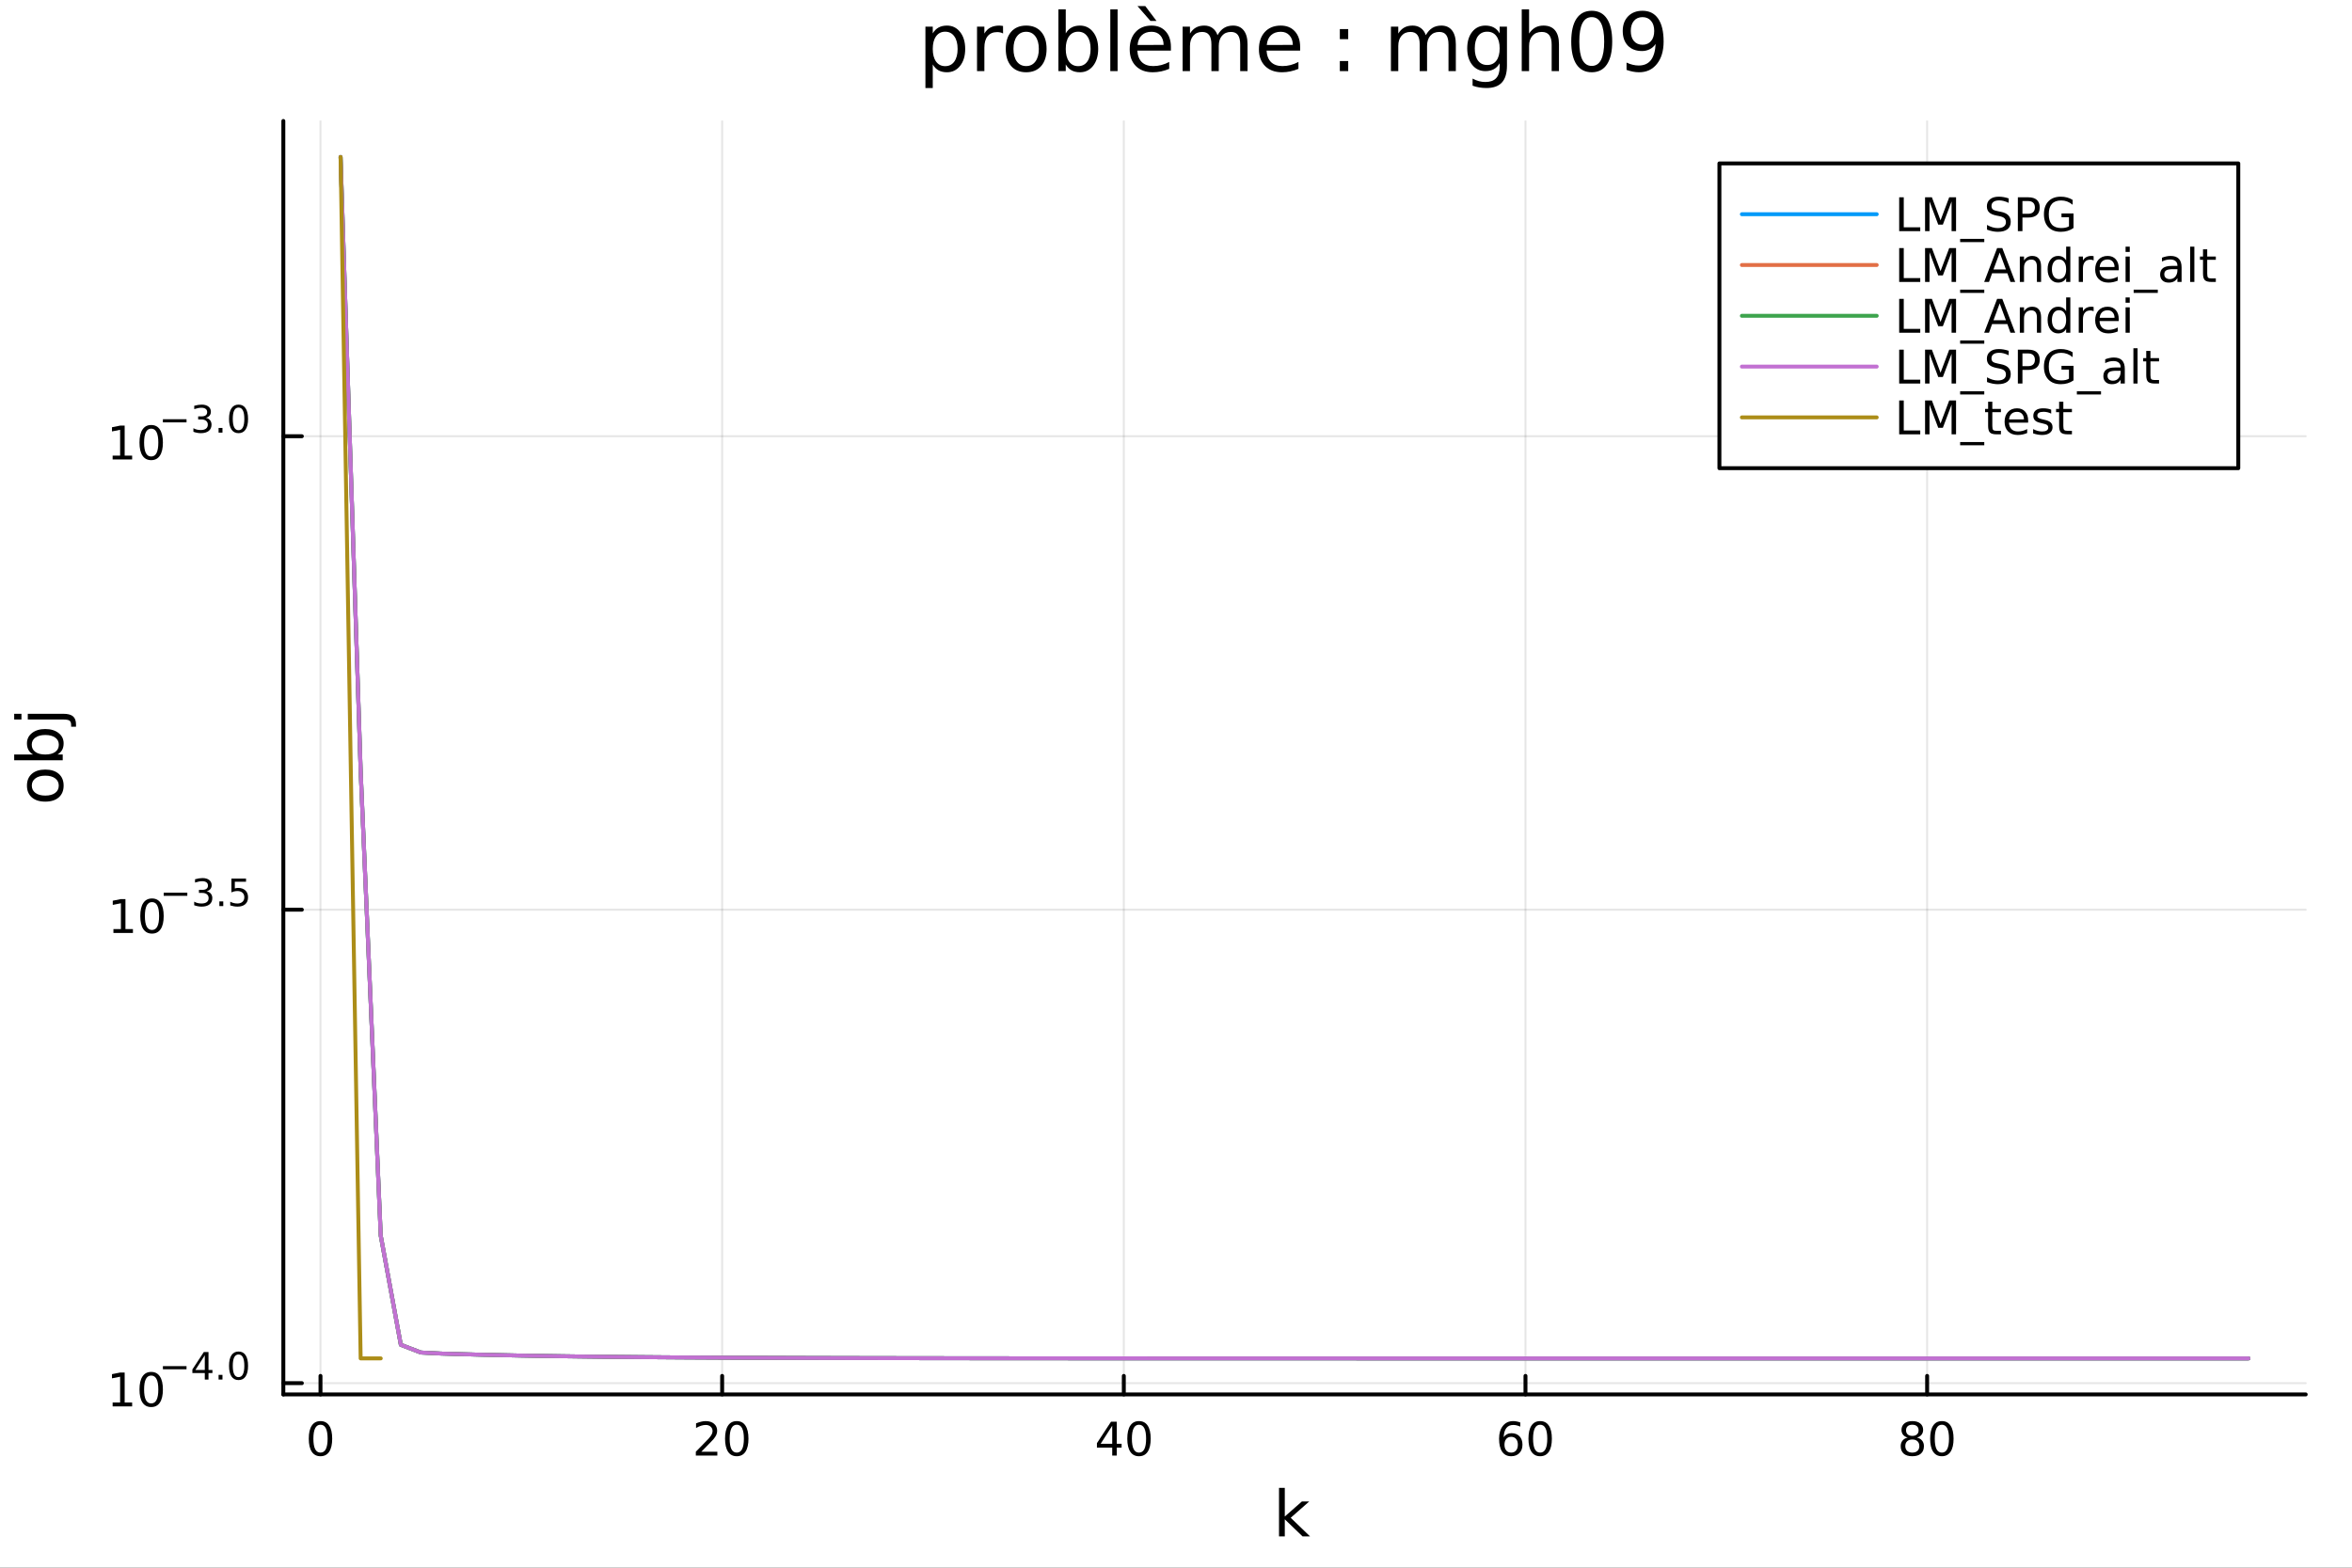 <?xml version="1.0" encoding="utf-8"?>
<svg xmlns="http://www.w3.org/2000/svg" xmlns:xlink="http://www.w3.org/1999/xlink" width="600" height="400" viewBox="0 0 2400 1600">
<rect x="0" y="0" width="2400" height="1600" fill="#333333" stroke="none"/>
<defs>
  <clipPath id="clip940">
    <rect x="0" y="0" width="2400" height="1600"/>
  </clipPath>
</defs>
<path clip-path="url(#clip940)" d="M0 1600 L2400 1600 L2400 0 L0 0  Z" fill="#ffffff" fill-rule="evenodd" fill-opacity="1"/>
<defs>
  <clipPath id="clip941">
    <rect x="480" y="0" width="1681" height="1600"/>
  </clipPath>
</defs>
<path clip-path="url(#clip940)" d="M289.119 1423.18 L2352.76 1423.18 L2352.76 123.472 L289.119 123.472  Z" fill="#ffffff" fill-rule="evenodd" fill-opacity="1"/>
<defs>
  <clipPath id="clip942">
    <rect x="289" y="123" width="2065" height="1301"/>
  </clipPath>
</defs>
<polyline clip-path="url(#clip942)" style="stroke:#000000; stroke-linecap:round; stroke-linejoin:round; stroke-width:2; stroke-opacity:0.1; fill:none" points="327.031,1423.18 327.031,123.472 "/>
<polyline clip-path="url(#clip942)" style="stroke:#000000; stroke-linecap:round; stroke-linejoin:round; stroke-width:2; stroke-opacity:0.1; fill:none" points="736.89,1423.18 736.89,123.472 "/>
<polyline clip-path="url(#clip942)" style="stroke:#000000; stroke-linecap:round; stroke-linejoin:round; stroke-width:2; stroke-opacity:0.1; fill:none" points="1146.75,1423.18 1146.75,123.472 "/>
<polyline clip-path="url(#clip942)" style="stroke:#000000; stroke-linecap:round; stroke-linejoin:round; stroke-width:2; stroke-opacity:0.1; fill:none" points="1556.61,1423.18 1556.61,123.472 "/>
<polyline clip-path="url(#clip942)" style="stroke:#000000; stroke-linecap:round; stroke-linejoin:round; stroke-width:2; stroke-opacity:0.1; fill:none" points="1966.46,1423.18 1966.46,123.472 "/>
<polyline clip-path="url(#clip940)" style="stroke:#000000; stroke-linecap:round; stroke-linejoin:round; stroke-width:4; stroke-opacity:1; fill:none" points="289.119,1423.18 2352.76,1423.18 "/>
<polyline clip-path="url(#clip940)" style="stroke:#000000; stroke-linecap:round; stroke-linejoin:round; stroke-width:4; stroke-opacity:1; fill:none" points="327.031,1423.18 327.031,1404.28 "/>
<polyline clip-path="url(#clip940)" style="stroke:#000000; stroke-linecap:round; stroke-linejoin:round; stroke-width:4; stroke-opacity:1; fill:none" points="736.89,1423.18 736.89,1404.28 "/>
<polyline clip-path="url(#clip940)" style="stroke:#000000; stroke-linecap:round; stroke-linejoin:round; stroke-width:4; stroke-opacity:1; fill:none" points="1146.75,1423.18 1146.75,1404.28 "/>
<polyline clip-path="url(#clip940)" style="stroke:#000000; stroke-linecap:round; stroke-linejoin:round; stroke-width:4; stroke-opacity:1; fill:none" points="1556.61,1423.18 1556.61,1404.28 "/>
<polyline clip-path="url(#clip940)" style="stroke:#000000; stroke-linecap:round; stroke-linejoin:round; stroke-width:4; stroke-opacity:1; fill:none" points="1966.46,1423.18 1966.46,1404.28 "/>
<path clip-path="url(#clip940)" d="M327.031 1454.1 Q323.42 1454.1 321.591 1457.66 Q319.786 1461.2 319.786 1468.33 Q319.786 1475.44 321.591 1479.01 Q323.42 1482.55 327.031 1482.55 Q330.665 1482.55 332.471 1479.01 Q334.3 1475.44 334.3 1468.33 Q334.3 1461.2 332.471 1457.66 Q330.665 1454.1 327.031 1454.1 M327.031 1450.39 Q332.841 1450.39 335.897 1455 Q338.976 1459.58 338.976 1468.33 Q338.976 1477.06 335.897 1481.67 Q332.841 1486.25 327.031 1486.25 Q321.221 1486.25 318.142 1481.67 Q315.087 1477.06 315.087 1468.33 Q315.087 1459.58 318.142 1455 Q321.221 1450.39 327.031 1450.39 Z" fill="#000000" fill-rule="nonzero" fill-opacity="1" /><path clip-path="url(#clip940)" d="M715.663 1481.64 L731.982 1481.64 L731.982 1485.58 L710.038 1485.58 L710.038 1481.64 Q712.7 1478.89 717.283 1474.26 Q721.89 1469.61 723.07 1468.27 Q725.316 1465.74 726.195 1464.01 Q727.098 1462.25 727.098 1460.56 Q727.098 1457.8 725.154 1456.07 Q723.232 1454.33 720.13 1454.33 Q717.931 1454.33 715.478 1455.09 Q713.047 1455.86 710.269 1457.41 L710.269 1452.69 Q713.093 1451.55 715.547 1450.97 Q718.001 1450.39 720.038 1450.39 Q725.408 1450.39 728.603 1453.08 Q731.797 1455.77 731.797 1460.26 Q731.797 1462.39 730.987 1464.31 Q730.2 1466.2 728.093 1468.8 Q727.515 1469.47 724.413 1472.69 Q721.311 1475.88 715.663 1481.64 Z" fill="#000000" fill-rule="nonzero" fill-opacity="1" /><path clip-path="url(#clip940)" d="M751.797 1454.1 Q748.186 1454.1 746.357 1457.66 Q744.552 1461.2 744.552 1468.33 Q744.552 1475.44 746.357 1479.01 Q748.186 1482.55 751.797 1482.55 Q755.431 1482.55 757.237 1479.01 Q759.065 1475.44 759.065 1468.33 Q759.065 1461.2 757.237 1457.66 Q755.431 1454.1 751.797 1454.1 M751.797 1450.39 Q757.607 1450.39 760.663 1455 Q763.741 1459.58 763.741 1468.33 Q763.741 1477.06 760.663 1481.67 Q757.607 1486.25 751.797 1486.25 Q745.987 1486.25 742.908 1481.67 Q739.853 1477.06 739.853 1468.33 Q739.853 1459.58 742.908 1455 Q745.987 1450.39 751.797 1450.39 Z" fill="#000000" fill-rule="nonzero" fill-opacity="1" /><path clip-path="url(#clip940)" d="M1134.92 1455.09 L1123.11 1473.54 L1134.92 1473.54 L1134.92 1455.09 M1133.69 1451.02 L1139.57 1451.02 L1139.57 1473.54 L1144.5 1473.54 L1144.5 1477.43 L1139.57 1477.43 L1139.57 1485.58 L1134.92 1485.58 L1134.92 1477.43 L1119.32 1477.43 L1119.32 1472.92 L1133.69 1451.02 Z" fill="#000000" fill-rule="nonzero" fill-opacity="1" /><path clip-path="url(#clip940)" d="M1162.23 1454.1 Q1158.62 1454.1 1156.79 1457.66 Q1154.99 1461.2 1154.99 1468.33 Q1154.99 1475.44 1156.79 1479.01 Q1158.62 1482.55 1162.23 1482.55 Q1165.87 1482.55 1167.67 1479.01 Q1169.5 1475.44 1169.5 1468.33 Q1169.5 1461.2 1167.67 1457.66 Q1165.87 1454.1 1162.23 1454.1 M1162.23 1450.39 Q1168.04 1450.39 1171.1 1455 Q1174.18 1459.58 1174.18 1468.33 Q1174.18 1477.06 1171.1 1481.67 Q1168.04 1486.25 1162.23 1486.25 Q1156.42 1486.25 1153.35 1481.67 Q1150.29 1477.06 1150.29 1468.33 Q1150.29 1459.58 1153.35 1455 Q1156.42 1450.39 1162.23 1450.39 Z" fill="#000000" fill-rule="nonzero" fill-opacity="1" /><path clip-path="url(#clip940)" d="M1542.01 1466.44 Q1538.86 1466.44 1537.01 1468.59 Q1535.18 1470.74 1535.18 1474.49 Q1535.18 1478.22 1537.01 1480.39 Q1538.86 1482.55 1542.01 1482.55 Q1545.16 1482.55 1546.99 1480.39 Q1548.84 1478.22 1548.84 1474.49 Q1548.84 1470.74 1546.99 1468.59 Q1545.16 1466.44 1542.01 1466.44 M1551.29 1451.78 L1551.29 1456.04 Q1549.53 1455.21 1547.73 1454.77 Q1545.95 1454.33 1544.19 1454.33 Q1539.56 1454.33 1537.1 1457.45 Q1534.67 1460.58 1534.33 1466.9 Q1535.69 1464.89 1537.75 1463.82 Q1539.81 1462.73 1542.29 1462.73 Q1547.5 1462.73 1550.51 1465.9 Q1553.54 1469.05 1553.54 1474.49 Q1553.54 1479.82 1550.39 1483.03 Q1547.24 1486.25 1542.01 1486.25 Q1536.02 1486.25 1532.84 1481.67 Q1529.67 1477.06 1529.67 1468.33 Q1529.67 1460.14 1533.56 1455.28 Q1537.45 1450.39 1544 1450.39 Q1545.76 1450.39 1547.54 1450.74 Q1549.35 1451.09 1551.29 1451.78 Z" fill="#000000" fill-rule="nonzero" fill-opacity="1" /><path clip-path="url(#clip940)" d="M1571.59 1454.1 Q1567.98 1454.1 1566.15 1457.66 Q1564.35 1461.2 1564.35 1468.33 Q1564.35 1475.44 1566.15 1479.01 Q1567.98 1482.55 1571.59 1482.55 Q1575.23 1482.55 1577.03 1479.01 Q1578.86 1475.44 1578.86 1468.33 Q1578.86 1461.2 1577.03 1457.66 Q1575.23 1454.1 1571.59 1454.1 M1571.59 1450.39 Q1577.4 1450.39 1580.46 1455 Q1583.54 1459.58 1583.54 1468.33 Q1583.54 1477.06 1580.46 1481.67 Q1577.4 1486.25 1571.59 1486.25 Q1565.78 1486.25 1562.71 1481.67 Q1559.65 1477.06 1559.65 1468.33 Q1559.65 1459.58 1562.71 1455 Q1565.78 1450.39 1571.59 1450.39 Z" fill="#000000" fill-rule="nonzero" fill-opacity="1" /><path clip-path="url(#clip940)" d="M1951.34 1469.17 Q1948 1469.17 1946.08 1470.95 Q1944.18 1472.73 1944.18 1475.86 Q1944.18 1478.98 1946.08 1480.77 Q1948 1482.55 1951.34 1482.55 Q1954.67 1482.55 1956.59 1480.77 Q1958.51 1478.96 1958.51 1475.86 Q1958.51 1472.73 1956.59 1470.95 Q1954.69 1469.17 1951.34 1469.17 M1946.66 1467.18 Q1943.65 1466.44 1941.96 1464.38 Q1940.3 1462.32 1940.3 1459.35 Q1940.3 1455.21 1943.24 1452.8 Q1946.2 1450.39 1951.34 1450.39 Q1956.5 1450.39 1959.44 1452.8 Q1962.38 1455.21 1962.38 1459.35 Q1962.38 1462.32 1960.69 1464.38 Q1959.02 1466.44 1956.04 1467.18 Q1959.42 1467.96 1961.29 1470.26 Q1963.19 1472.55 1963.19 1475.86 Q1963.19 1480.88 1960.11 1483.57 Q1957.05 1486.25 1951.34 1486.25 Q1945.62 1486.25 1942.54 1483.57 Q1939.49 1480.88 1939.49 1475.86 Q1939.49 1472.55 1941.38 1470.26 Q1943.28 1467.96 1946.66 1467.18 M1944.95 1459.79 Q1944.95 1462.48 1946.62 1463.98 Q1948.3 1465.49 1951.34 1465.49 Q1954.35 1465.49 1956.04 1463.98 Q1957.75 1462.48 1957.75 1459.79 Q1957.75 1457.11 1956.04 1455.6 Q1954.35 1454.1 1951.34 1454.1 Q1948.3 1454.1 1946.62 1455.6 Q1944.95 1457.11 1944.95 1459.79 Z" fill="#000000" fill-rule="nonzero" fill-opacity="1" /><path clip-path="url(#clip940)" d="M1981.5 1454.1 Q1977.89 1454.1 1976.06 1457.66 Q1974.25 1461.2 1974.25 1468.33 Q1974.25 1475.44 1976.06 1479.01 Q1977.89 1482.55 1981.5 1482.55 Q1985.13 1482.55 1986.94 1479.01 Q1988.77 1475.44 1988.77 1468.33 Q1988.77 1461.2 1986.94 1457.66 Q1985.13 1454.1 1981.5 1454.1 M1981.5 1450.39 Q1987.31 1450.39 1990.36 1455 Q1993.44 1459.58 1993.44 1468.33 Q1993.44 1477.06 1990.36 1481.67 Q1987.31 1486.25 1981.5 1486.25 Q1975.69 1486.25 1972.61 1481.67 Q1969.55 1477.06 1969.55 1468.33 Q1969.55 1459.58 1972.61 1455 Q1975.69 1450.39 1981.5 1450.39 Z" fill="#000000" fill-rule="nonzero" fill-opacity="1" /><path clip-path="url(#clip940)" d="M1305.12 1518.52 L1311.01 1518.52 L1311.01 1547.77 L1328.48 1532.4 L1335.96 1532.4 L1317.05 1549.07 L1336.76 1568.04 L1329.12 1568.04 L1311.01 1550.63 L1311.01 1568.04 L1305.12 1568.04 L1305.12 1518.52 Z" fill="#000000" fill-rule="nonzero" fill-opacity="1" /><polyline clip-path="url(#clip942)" style="stroke:#000000; stroke-linecap:round; stroke-linejoin:round; stroke-width:2; stroke-opacity:0.1; fill:none" points="289.119,1411.66 2352.76,1411.66 "/>
<polyline clip-path="url(#clip942)" style="stroke:#000000; stroke-linecap:round; stroke-linejoin:round; stroke-width:2; stroke-opacity:0.1; fill:none" points="289.119,928.444 2352.76,928.444 "/>
<polyline clip-path="url(#clip942)" style="stroke:#000000; stroke-linecap:round; stroke-linejoin:round; stroke-width:2; stroke-opacity:0.1; fill:none" points="289.119,445.227 2352.76,445.227 "/>
<polyline clip-path="url(#clip940)" style="stroke:#000000; stroke-linecap:round; stroke-linejoin:round; stroke-width:4; stroke-opacity:1; fill:none" points="289.119,1423.18 289.119,123.472 "/>
<polyline clip-path="url(#clip940)" style="stroke:#000000; stroke-linecap:round; stroke-linejoin:round; stroke-width:4; stroke-opacity:1; fill:none" points="289.119,1411.66 308.017,1411.66 "/>
<polyline clip-path="url(#clip940)" style="stroke:#000000; stroke-linecap:round; stroke-linejoin:round; stroke-width:4; stroke-opacity:1; fill:none" points="289.119,928.444 308.017,928.444 "/>
<polyline clip-path="url(#clip940)" style="stroke:#000000; stroke-linecap:round; stroke-linejoin:round; stroke-width:4; stroke-opacity:1; fill:none" points="289.119,445.227 308.017,445.227 "/>
<path clip-path="url(#clip940)" d="M114.931 1431.45 L122.57 1431.45 L122.57 1405.09 L114.26 1406.75 L114.26 1402.49 L122.524 1400.83 L127.2 1400.83 L127.2 1431.45 L134.839 1431.45 L134.839 1435.39 L114.931 1435.39 L114.931 1431.45 Z" fill="#000000" fill-rule="nonzero" fill-opacity="1" /><path clip-path="url(#clip940)" d="M154.283 1403.91 Q150.672 1403.91 148.843 1407.47 Q147.038 1411.01 147.038 1418.14 Q147.038 1425.25 148.843 1428.81 Q150.672 1432.35 154.283 1432.35 Q157.917 1432.35 159.723 1428.81 Q161.552 1425.25 161.552 1418.14 Q161.552 1411.01 159.723 1407.47 Q157.917 1403.91 154.283 1403.91 M154.283 1400.2 Q160.093 1400.2 163.149 1404.81 Q166.227 1409.39 166.227 1418.14 Q166.227 1426.87 163.149 1431.48 Q160.093 1436.06 154.283 1436.06 Q148.473 1436.06 145.394 1431.48 Q142.339 1426.87 142.339 1418.14 Q142.339 1409.39 145.394 1404.81 Q148.473 1400.2 154.283 1400.2 Z" fill="#000000" fill-rule="nonzero" fill-opacity="1" /><path clip-path="url(#clip940)" d="M166.227 1394.3 L190.339 1394.3 L190.339 1397.5 L166.227 1397.5 L166.227 1394.3 Z" fill="#000000" fill-rule="nonzero" fill-opacity="1" /><path clip-path="url(#clip940)" d="M208.978 1383.21 L199.386 1398.2 L208.978 1398.2 L208.978 1383.21 M207.981 1379.9 L212.758 1379.9 L212.758 1398.2 L216.764 1398.2 L216.764 1401.36 L212.758 1401.36 L212.758 1407.98 L208.978 1407.98 L208.978 1401.36 L196.301 1401.36 L196.301 1397.69 L207.981 1379.9 Z" fill="#000000" fill-rule="nonzero" fill-opacity="1" /><path clip-path="url(#clip940)" d="M223.046 1403.2 L227.014 1403.2 L227.014 1407.98 L223.046 1407.98 L223.046 1403.2 Z" fill="#000000" fill-rule="nonzero" fill-opacity="1" /><path clip-path="url(#clip940)" d="M243.415 1382.4 Q240.481 1382.4 238.995 1385.29 Q237.528 1388.17 237.528 1393.97 Q237.528 1399.74 238.995 1402.64 Q240.481 1405.51 243.415 1405.51 Q246.367 1405.51 247.834 1402.64 Q249.32 1399.74 249.32 1393.97 Q249.32 1388.17 247.834 1385.29 Q246.367 1382.4 243.415 1382.4 M243.415 1379.39 Q248.135 1379.39 250.618 1383.13 Q253.119 1386.86 253.119 1393.97 Q253.119 1401.06 250.618 1404.8 Q248.135 1408.52 243.415 1408.52 Q238.694 1408.52 236.192 1404.8 Q233.71 1401.06 233.71 1393.97 Q233.71 1386.86 236.192 1383.13 Q238.694 1379.39 243.415 1379.39 Z" fill="#000000" fill-rule="nonzero" fill-opacity="1" /><path clip-path="url(#clip940)" d="M115.74 948.236 L123.379 948.236 L123.379 921.87 L115.069 923.537 L115.069 919.278 L123.333 917.611 L128.009 917.611 L128.009 948.236 L135.647 948.236 L135.647 952.171 L115.74 952.171 L115.74 948.236 Z" fill="#000000" fill-rule="nonzero" fill-opacity="1" /><path clip-path="url(#clip940)" d="M155.092 920.69 Q151.481 920.69 149.652 924.255 Q147.846 927.796 147.846 934.926 Q147.846 942.032 149.652 945.597 Q151.481 949.139 155.092 949.139 Q158.726 949.139 160.532 945.597 Q162.36 942.032 162.36 934.926 Q162.36 927.796 160.532 924.255 Q158.726 920.69 155.092 920.69 M155.092 916.986 Q160.902 916.986 163.958 921.593 Q167.036 926.176 167.036 934.926 Q167.036 943.653 163.958 948.259 Q160.902 952.842 155.092 952.842 Q149.282 952.842 146.203 948.259 Q143.147 943.653 143.147 934.926 Q143.147 926.176 146.203 921.593 Q149.282 916.986 155.092 916.986 Z" fill="#000000" fill-rule="nonzero" fill-opacity="1" /><path clip-path="url(#clip940)" d="M167.036 911.088 L191.148 911.088 L191.148 914.285 L167.036 914.285 L167.036 911.088 Z" fill="#000000" fill-rule="nonzero" fill-opacity="1" /><path clip-path="url(#clip940)" d="M210.858 909.621 Q213.585 910.204 215.109 912.047 Q216.651 913.89 216.651 916.598 Q216.651 920.755 213.792 923.03 Q210.934 925.306 205.667 925.306 Q203.899 925.306 202.019 924.949 Q200.157 924.61 198.163 923.914 L198.163 920.247 Q199.743 921.168 201.624 921.639 Q203.504 922.109 205.555 922.109 Q209.128 922.109 210.99 920.698 Q212.871 919.288 212.871 916.598 Q212.871 914.116 211.122 912.724 Q209.391 911.313 206.288 911.313 L203.015 911.313 L203.015 908.191 L206.438 908.191 Q209.241 908.191 210.727 907.081 Q212.212 905.953 212.212 903.847 Q212.212 901.684 210.67 900.536 Q209.147 899.37 206.288 899.37 Q204.727 899.37 202.94 899.709 Q201.153 900.047 199.009 900.762 L199.009 897.377 Q201.172 896.775 203.053 896.474 Q204.953 896.173 206.627 896.173 Q210.952 896.173 213.473 898.148 Q215.993 900.104 215.993 903.452 Q215.993 905.784 214.657 907.401 Q213.322 909 210.858 909.621 Z" fill="#000000" fill-rule="nonzero" fill-opacity="1" /><path clip-path="url(#clip940)" d="M223.854 919.984 L227.823 919.984 L227.823 924.761 L223.854 924.761 L223.854 919.984 Z" fill="#000000" fill-rule="nonzero" fill-opacity="1" /><path clip-path="url(#clip940)" d="M236.136 896.681 L251.051 896.681 L251.051 899.878 L239.615 899.878 L239.615 906.762 Q240.443 906.48 241.27 906.348 Q242.098 906.197 242.926 906.197 Q247.627 906.197 250.373 908.774 Q253.119 911.351 253.119 915.752 Q253.119 920.285 250.298 922.805 Q247.477 925.306 242.343 925.306 Q240.575 925.306 238.731 925.005 Q236.907 924.704 234.951 924.102 L234.951 920.285 Q236.644 921.206 238.449 921.657 Q240.255 922.109 242.267 922.109 Q245.521 922.109 247.421 920.397 Q249.32 918.686 249.32 915.752 Q249.32 912.818 247.421 911.106 Q245.521 909.395 242.267 909.395 Q240.744 909.395 239.22 909.733 Q237.716 910.072 236.136 910.787 L236.136 896.681 Z" fill="#000000" fill-rule="nonzero" fill-opacity="1" /><path clip-path="url(#clip940)" d="M114.931 465.02 L122.57 465.02 L122.57 438.654 L114.26 440.321 L114.26 436.062 L122.524 434.395 L127.2 434.395 L127.2 465.02 L134.839 465.02 L134.839 468.955 L114.931 468.955 L114.931 465.02 Z" fill="#000000" fill-rule="nonzero" fill-opacity="1" /><path clip-path="url(#clip940)" d="M154.283 437.474 Q150.672 437.474 148.843 441.038 Q147.038 444.58 147.038 451.71 Q147.038 458.816 148.843 462.381 Q150.672 465.923 154.283 465.923 Q157.917 465.923 159.723 462.381 Q161.552 458.816 161.552 451.71 Q161.552 444.58 159.723 441.038 Q157.917 437.474 154.283 437.474 M154.283 433.77 Q160.093 433.77 163.149 438.376 Q166.227 442.96 166.227 451.71 Q166.227 460.436 163.149 465.043 Q160.093 469.626 154.283 469.626 Q148.473 469.626 145.394 465.043 Q142.339 460.436 142.339 451.71 Q142.339 442.96 145.394 438.376 Q148.473 433.77 154.283 433.77 Z" fill="#000000" fill-rule="nonzero" fill-opacity="1" /><path clip-path="url(#clip940)" d="M166.227 427.871 L190.339 427.871 L190.339 431.069 L166.227 431.069 L166.227 427.871 Z" fill="#000000" fill-rule="nonzero" fill-opacity="1" /><path clip-path="url(#clip940)" d="M210.05 426.404 Q212.777 426.987 214.3 428.831 Q215.842 430.674 215.842 433.382 Q215.842 437.539 212.984 439.814 Q210.125 442.09 204.859 442.09 Q203.091 442.09 201.21 441.733 Q199.348 441.394 197.354 440.698 L197.354 437.031 Q198.934 437.952 200.815 438.422 Q202.696 438.893 204.746 438.893 Q208.319 438.893 210.181 437.482 Q212.062 436.072 212.062 433.382 Q212.062 430.899 210.313 429.508 Q208.583 428.097 205.479 428.097 L202.207 428.097 L202.207 424.975 L205.63 424.975 Q208.432 424.975 209.918 423.865 Q211.404 422.737 211.404 420.63 Q211.404 418.467 209.861 417.32 Q208.338 416.154 205.479 416.154 Q203.918 416.154 202.132 416.493 Q200.345 416.831 198.201 417.546 L198.201 414.16 Q200.364 413.559 202.244 413.258 Q204.144 412.957 205.818 412.957 Q210.144 412.957 212.664 414.932 Q215.184 416.888 215.184 420.235 Q215.184 422.568 213.849 424.185 Q212.513 425.784 210.05 426.404 Z" fill="#000000" fill-rule="nonzero" fill-opacity="1" /><path clip-path="url(#clip940)" d="M223.046 436.767 L227.014 436.767 L227.014 441.545 L223.046 441.545 L223.046 436.767 Z" fill="#000000" fill-rule="nonzero" fill-opacity="1" /><path clip-path="url(#clip940)" d="M243.415 415.966 Q240.481 415.966 238.995 418.862 Q237.528 421.74 237.528 427.533 Q237.528 433.307 238.995 436.203 Q240.481 439.081 243.415 439.081 Q246.367 439.081 247.834 436.203 Q249.32 433.307 249.32 427.533 Q249.32 421.74 247.834 418.862 Q246.367 415.966 243.415 415.966 M243.415 412.957 Q248.135 412.957 250.618 416.699 Q253.119 420.423 253.119 427.533 Q253.119 434.623 250.618 438.366 Q248.135 442.09 243.415 442.09 Q238.694 442.09 236.192 438.366 Q233.71 434.623 233.71 427.533 Q233.71 420.423 236.192 416.699 Q238.694 412.957 243.415 412.957 Z" fill="#000000" fill-rule="nonzero" fill-opacity="1" /><path clip-path="url(#clip940)" d="M32.462 801.797 Q32.462 806.507 36.154 809.244 Q39.815 811.982 46.212 811.982 Q52.609 811.982 56.302 809.276 Q59.962 806.539 59.962 801.797 Q59.962 797.118 56.27 794.381 Q52.578 791.643 46.212 791.643 Q39.878 791.643 36.186 794.381 Q32.462 797.118 32.462 801.797 M27.497 801.797 Q27.497 794.158 32.462 789.797 Q37.427 785.437 46.212 785.437 Q54.965 785.437 59.962 789.797 Q64.927 794.158 64.927 801.797 Q64.927 809.467 59.962 813.828 Q54.965 818.156 46.212 818.156 Q37.427 818.156 32.462 813.828 Q27.497 809.467 27.497 801.797 Z" fill="#000000" fill-rule="nonzero" fill-opacity="1" /><path clip-path="url(#clip940)" d="M46.212 750.139 Q39.751 750.139 36.09 752.812 Q32.398 755.454 32.398 760.101 Q32.398 764.748 36.09 767.422 Q39.751 770.064 46.212 770.064 Q52.673 770.064 56.365 767.422 Q60.026 764.748 60.026 760.101 Q60.026 755.454 56.365 752.812 Q52.673 750.139 46.212 750.139 M33.767 770.064 Q30.584 768.218 29.056 765.417 Q27.497 762.584 27.497 758.669 Q27.497 752.176 32.653 748.134 Q37.809 744.06 46.212 744.06 Q54.615 744.06 59.771 748.134 Q64.927 752.176 64.927 758.669 Q64.927 762.584 63.399 765.417 Q61.84 768.218 58.657 770.064 L64.004 770.064 L64.004 775.952 L14.479 775.952 L14.479 770.064 L33.767 770.064 Z" fill="#000000" fill-rule="nonzero" fill-opacity="1" /><path clip-path="url(#clip940)" d="M28.356 734.352 L28.356 728.495 L64.641 728.495 Q71.452 728.495 74.508 731.105 Q77.563 733.684 77.563 739.445 L77.563 741.673 L72.598 741.673 L72.598 740.113 Q72.598 736.771 71.038 735.561 Q69.51 734.352 64.641 734.352 L28.356 734.352 M14.479 734.352 L14.479 728.495 L21.895 728.495 L21.895 734.352 L14.479 734.352 Z" fill="#000000" fill-rule="nonzero" fill-opacity="1" /><path clip-path="url(#clip940)" d="M951.799 65.77 L951.799 89.833 L944.305 89.833 L944.305 27.206 L951.799 27.206 L951.799 34.092 Q954.149 30.041 957.713 28.097 Q961.319 26.112 966.301 26.112 Q974.565 26.112 979.71 32.675 Q984.895 39.237 984.895 49.931 Q984.895 60.626 979.71 67.188 Q974.565 73.751 966.301 73.751 Q961.319 73.751 957.713 71.806 Q954.149 69.821 951.799 65.77 M977.158 49.931 Q977.158 41.708 973.755 37.05 Q970.393 32.35 964.478 32.35 Q958.564 32.35 955.161 37.05 Q951.799 41.708 951.799 49.931 Q951.799 58.155 955.161 62.854 Q958.564 67.512 964.478 67.512 Q970.393 67.512 973.755 62.854 Q977.158 58.155 977.158 49.931 Z" fill="#000000" fill-rule="nonzero" fill-opacity="1" /><path clip-path="url(#clip940)" d="M1023.54 34.173 Q1022.28 33.444 1020.79 33.12 Q1019.33 32.756 1017.55 32.756 Q1011.23 32.756 1007.82 36.888 Q1004.46 40.979 1004.46 48.676 L1004.46 72.576 L996.967 72.576 L996.967 27.206 L1004.46 27.206 L1004.46 34.254 Q1006.81 30.122 1010.58 28.138 Q1014.34 26.112 1019.73 26.112 Q1020.5 26.112 1021.43 26.234 Q1022.37 26.315 1023.5 26.517 L1023.54 34.173 Z" fill="#000000" fill-rule="nonzero" fill-opacity="1" /><path clip-path="url(#clip940)" d="M1047.12 32.431 Q1041.12 32.431 1037.64 37.131 Q1034.15 41.789 1034.15 49.931 Q1034.15 58.074 1037.6 62.773 Q1041.08 67.431 1047.12 67.431 Q1053.07 67.431 1056.56 62.732 Q1060.04 58.033 1060.04 49.931 Q1060.04 41.87 1056.56 37.171 Q1053.07 32.431 1047.12 32.431 M1047.12 26.112 Q1056.84 26.112 1062.39 32.431 Q1067.94 38.751 1067.94 49.931 Q1067.94 61.071 1062.39 67.431 Q1056.84 73.751 1047.12 73.751 Q1037.35 73.751 1031.8 67.431 Q1026.3 61.071 1026.3 49.931 Q1026.3 38.751 1031.8 32.431 Q1037.35 26.112 1047.12 26.112 Z" fill="#000000" fill-rule="nonzero" fill-opacity="1" /><path clip-path="url(#clip940)" d="M1112.86 49.931 Q1112.86 41.708 1109.46 37.05 Q1106.1 32.35 1100.18 32.35 Q1094.27 32.35 1090.87 37.05 Q1087.5 41.708 1087.5 49.931 Q1087.5 58.155 1090.87 62.854 Q1094.27 67.512 1100.18 67.512 Q1106.1 67.512 1109.46 62.854 Q1112.86 58.155 1112.86 49.931 M1087.5 34.092 Q1089.85 30.041 1093.42 28.097 Q1097.02 26.112 1102.01 26.112 Q1110.27 26.112 1115.42 32.675 Q1120.6 39.237 1120.6 49.931 Q1120.6 60.626 1115.42 67.188 Q1110.27 73.751 1102.01 73.751 Q1097.02 73.751 1093.42 71.806 Q1089.85 69.821 1087.5 65.77 L1087.5 72.576 L1080.01 72.576 L1080.01 9.544 L1087.5 9.544 L1087.5 34.092 Z" fill="#000000" fill-rule="nonzero" fill-opacity="1" /><path clip-path="url(#clip940)" d="M1132.96 9.544 L1140.41 9.544 L1140.41 72.576 L1132.96 72.576 L1132.96 9.544 Z" fill="#000000" fill-rule="nonzero" fill-opacity="1" /><path clip-path="url(#clip940)" d="M1194.81 48.028 L1194.81 51.673 L1160.54 51.673 Q1161.03 59.37 1165.16 63.421 Q1169.33 67.431 1176.75 67.431 Q1181.04 67.431 1185.05 66.378 Q1189.1 65.325 1193.07 63.218 L1193.07 70.267 Q1189.06 71.968 1184.85 72.86 Q1180.63 73.751 1176.3 73.751 Q1165.44 73.751 1159.08 67.431 Q1152.76 61.112 1152.76 50.337 Q1152.76 39.197 1158.76 32.675 Q1164.8 26.112 1175 26.112 Q1184.16 26.112 1189.47 32.026 Q1194.81 37.9 1194.81 48.028 M1187.36 45.84 Q1187.28 39.723 1183.92 36.077 Q1180.59 32.431 1175.08 32.431 Q1168.85 32.431 1165.08 35.956 Q1161.35 39.48 1160.79 45.88 L1187.36 45.84 M1168.68 6.222 L1180.11 21.373 L1173.91 21.373 L1160.7 6.222 L1168.68 6.222 Z" fill="#000000" fill-rule="nonzero" fill-opacity="1" /><path clip-path="url(#clip940)" d="M1242.37 35.915 Q1245.17 30.892 1249.05 28.502 Q1252.94 26.112 1258.21 26.112 Q1265.3 26.112 1269.15 31.095 Q1273 36.037 1273 45.192 L1273 72.576 L1265.5 72.576 L1265.5 45.435 Q1265.5 38.913 1263.19 35.753 Q1260.88 32.594 1256.14 32.594 Q1250.35 32.594 1246.99 36.442 Q1243.63 40.29 1243.63 46.934 L1243.63 72.576 L1236.13 72.576 L1236.13 45.435 Q1236.13 38.873 1233.82 35.753 Q1231.51 32.594 1226.69 32.594 Q1220.98 32.594 1217.62 36.482 Q1214.26 40.331 1214.26 46.934 L1214.26 72.576 L1206.76 72.576 L1206.76 27.206 L1214.26 27.206 L1214.26 34.254 Q1216.81 30.082 1220.37 28.097 Q1223.94 26.112 1228.84 26.112 Q1233.78 26.112 1237.23 28.624 Q1240.71 31.135 1242.37 35.915 Z" fill="#000000" fill-rule="nonzero" fill-opacity="1" /><path clip-path="url(#clip940)" d="M1326.67 48.028 L1326.67 51.673 L1292.4 51.673 Q1292.89 59.37 1297.02 63.421 Q1301.19 67.431 1308.6 67.431 Q1312.9 67.431 1316.91 66.378 Q1320.96 65.325 1324.93 63.218 L1324.93 70.267 Q1320.92 71.968 1316.7 72.86 Q1312.49 73.751 1308.16 73.751 Q1297.3 73.751 1290.94 67.431 Q1284.62 61.112 1284.62 50.337 Q1284.62 39.197 1290.62 32.675 Q1296.65 26.112 1306.86 26.112 Q1316.02 26.112 1321.32 32.026 Q1326.67 37.9 1326.67 48.028 M1319.22 45.84 Q1319.13 39.723 1315.77 36.077 Q1312.45 32.431 1306.94 32.431 Q1300.7 32.431 1296.94 35.956 Q1293.21 39.48 1292.64 45.88 L1319.22 45.84 Z" fill="#000000" fill-rule="nonzero" fill-opacity="1" /><path clip-path="url(#clip940)" d="M1367.18 62.287 L1375.73 62.287 L1375.73 72.576 L1367.18 72.576 L1367.18 62.287 M1367.18 29.677 L1375.73 29.677 L1375.73 39.966 L1367.18 39.966 L1367.18 29.677 Z" fill="#000000" fill-rule="nonzero" fill-opacity="1" /><path clip-path="url(#clip940)" d="M1454.92 35.915 Q1457.72 30.892 1461.61 28.502 Q1465.49 26.112 1470.76 26.112 Q1477.85 26.112 1481.7 31.095 Q1485.55 36.037 1485.55 45.192 L1485.55 72.576 L1478.05 72.576 L1478.05 45.435 Q1478.05 38.913 1475.74 35.753 Q1473.43 32.594 1468.69 32.594 Q1462.9 32.594 1459.54 36.442 Q1456.18 40.29 1456.18 46.934 L1456.18 72.576 L1448.68 72.576 L1448.68 45.435 Q1448.68 38.873 1446.37 35.753 Q1444.06 32.594 1439.24 32.594 Q1433.53 32.594 1430.17 36.482 Q1426.81 40.331 1426.81 46.934 L1426.81 72.576 L1419.31 72.576 L1419.31 27.206 L1426.81 27.206 L1426.81 34.254 Q1429.36 30.082 1432.92 28.097 Q1436.49 26.112 1441.39 26.112 Q1446.33 26.112 1449.78 28.624 Q1453.26 31.135 1454.92 35.915 Z" fill="#000000" fill-rule="nonzero" fill-opacity="1" /><path clip-path="url(#clip940)" d="M1530.27 49.364 Q1530.27 41.263 1526.91 36.806 Q1523.58 32.35 1517.55 32.35 Q1511.55 32.35 1508.19 36.806 Q1504.87 41.263 1504.87 49.364 Q1504.87 57.426 1508.19 61.882 Q1511.55 66.338 1517.55 66.338 Q1523.58 66.338 1526.91 61.882 Q1530.27 57.426 1530.27 49.364 M1537.72 66.945 Q1537.72 78.531 1532.58 84.162 Q1527.43 89.833 1516.82 89.833 Q1512.89 89.833 1509.41 89.225 Q1505.92 88.658 1502.64 87.443 L1502.64 80.192 Q1505.92 81.974 1509.12 82.825 Q1512.32 83.675 1515.64 83.675 Q1522.98 83.675 1526.62 79.827 Q1530.27 76.019 1530.27 68.282 L1530.27 64.596 Q1527.96 68.606 1524.35 70.591 Q1520.75 72.576 1515.73 72.576 Q1507.38 72.576 1502.28 66.216 Q1497.17 59.856 1497.17 49.364 Q1497.17 38.832 1502.28 32.472 Q1507.38 26.112 1515.73 26.112 Q1520.75 26.112 1524.35 28.097 Q1527.96 30.082 1530.27 34.092 L1530.27 27.206 L1537.72 27.206 L1537.72 66.945 Z" fill="#000000" fill-rule="nonzero" fill-opacity="1" /><path clip-path="url(#clip940)" d="M1590.79 45.192 L1590.79 72.576 L1583.33 72.576 L1583.33 45.435 Q1583.33 38.994 1580.82 35.794 Q1578.31 32.594 1573.29 32.594 Q1567.25 32.594 1563.77 36.442 Q1560.29 40.29 1560.29 46.934 L1560.29 72.576 L1552.79 72.576 L1552.79 9.544 L1560.29 9.544 L1560.29 34.254 Q1562.96 30.163 1566.56 28.138 Q1570.21 26.112 1574.95 26.112 Q1582.77 26.112 1586.78 30.973 Q1590.79 35.794 1590.79 45.192 Z" fill="#000000" fill-rule="nonzero" fill-opacity="1" /><path clip-path="url(#clip940)" d="M1624.21 17.484 Q1617.89 17.484 1614.69 23.722 Q1611.53 29.92 1611.53 42.397 Q1611.53 54.833 1614.69 61.071 Q1617.89 67.269 1624.21 67.269 Q1630.57 67.269 1633.73 61.071 Q1636.93 54.833 1636.93 42.397 Q1636.93 29.92 1633.73 23.722 Q1630.57 17.484 1624.21 17.484 M1624.21 11.002 Q1634.38 11.002 1639.72 19.064 Q1645.11 27.084 1645.11 42.397 Q1645.11 57.669 1639.72 65.73 Q1634.38 73.751 1624.21 73.751 Q1614.04 73.751 1608.65 65.73 Q1603.31 57.669 1603.31 42.397 Q1603.31 27.084 1608.65 19.064 Q1614.04 11.002 1624.21 11.002 Z" fill="#000000" fill-rule="nonzero" fill-opacity="1" /><path clip-path="url(#clip940)" d="M1659.74 71.32 L1659.74 63.867 Q1662.81 65.325 1665.97 66.095 Q1669.13 66.864 1672.17 66.864 Q1680.27 66.864 1684.53 61.436 Q1688.82 55.967 1689.43 44.868 Q1687.08 48.352 1683.47 50.215 Q1679.87 52.078 1675.49 52.078 Q1666.42 52.078 1661.11 46.61 Q1655.85 41.1 1655.85 31.581 Q1655.85 22.264 1661.36 16.633 Q1666.86 11.002 1676.02 11.002 Q1686.51 11.002 1692.02 19.064 Q1697.57 27.084 1697.57 42.397 Q1697.57 56.697 1690.76 65.244 Q1684 73.751 1672.54 73.751 Q1669.46 73.751 1666.3 73.143 Q1663.14 72.535 1659.74 71.32 M1676.02 45.678 Q1681.53 45.678 1684.73 41.911 Q1687.97 38.143 1687.97 31.581 Q1687.97 25.059 1684.73 21.292 Q1681.53 17.484 1676.02 17.484 Q1670.51 17.484 1667.27 21.292 Q1664.07 25.059 1664.07 31.581 Q1664.07 38.143 1667.27 41.911 Q1670.51 45.678 1676.02 45.678 Z" fill="#000000" fill-rule="nonzero" fill-opacity="1" /><polyline clip-path="url(#clip942)" style="stroke:#009af9; stroke-linecap:round; stroke-linejoin:round; stroke-width:4; stroke-opacity:1; fill:none" points="347.524,160.256 368.017,786.714 388.51,1261.16 409.003,1372.52 429.496,1380.4 449.989,1381.45 470.482,1382.08 490.975,1382.62 511.467,1383.09 531.96,1383.51 552.453,1383.87 572.946,1384.19 593.439,1384.46 613.932,1384.71 634.425,1384.92 654.918,1385.11 675.411,1385.27 695.904,1385.41 716.397,1385.53 736.89,1385.64 757.382,1385.74 777.875,1385.82 798.368,1385.89 818.861,1385.96 839.354,1386.01 859.847,1386.06 880.34,1386.1 900.833,1386.14 921.326,1386.17 941.819,1386.2 962.312,1386.22 982.805,1386.25 1003.3,1386.27 1023.79,1386.28 1044.28,1386.3 1064.78,1386.31 1085.27,1386.32 1105.76,1386.33 1126.25,1386.34 1146.75,1386.34 1167.24,1386.35 1187.73,1386.36 1208.23,1386.36 1228.72,1386.37 1249.21,1386.37 1269.71,1386.37 1290.2,1386.38 1310.69,1386.38 1331.18,1386.38 1351.68,1386.38 1372.17,1386.38 1392.66,1386.39 1413.16,1386.39 1433.65,1386.39 1454.14,1386.39 1474.63,1386.39 1495.13,1386.39 1515.62,1386.39 1536.11,1386.39 1556.61,1386.39 1577.1,1386.39 1597.59,1386.39 1618.08,1386.39 1638.58,1386.39 1659.07,1386.39 1679.56,1386.39 1700.06,1386.39 1720.55,1386.39 1741.04,1386.39 1761.54,1386.39 1782.03,1386.39 1802.52,1386.39 1823.01,1386.4 1843.51,1386.4 1864,1386.4 1884.49,1386.4 1904.99,1386.4 1925.48,1386.4 1945.97,1386.4 1966.46,1386.4 1986.96,1386.4 2007.45,1386.4 2027.94,1386.4 2048.44,1386.4 2068.93,1386.4 2089.42,1386.4 2109.91,1386.4 2130.41,1386.4 2150.9,1386.4 2171.39,1386.4 2191.89,1386.4 2212.38,1386.4 2232.87,1386.4 2253.37,1386.4 2273.86,1386.4 2294.35,1386.4 "/>
<polyline clip-path="url(#clip942)" style="stroke:#e26f46; stroke-linecap:round; stroke-linejoin:round; stroke-width:4; stroke-opacity:1; fill:none" points="347.524,160.256 368.017,786.714 388.51,1261.16 409.003,1372.52 429.496,1380.4 449.989,1381.45 470.482,1382.08 490.975,1382.62 511.467,1383.09 531.96,1383.51 552.453,1383.87 572.946,1384.19 593.439,1384.46 613.932,1384.71 634.425,1384.92 654.918,1385.11 675.411,1385.27 695.904,1385.41 716.397,1385.53 736.89,1385.64 757.382,1385.74 777.875,1385.82 798.368,1385.89 818.861,1385.96 839.354,1386.01 859.847,1386.06 880.34,1386.1 900.833,1386.14 921.326,1386.17 941.819,1386.2 962.312,1386.22 982.805,1386.25 1003.3,1386.27 1023.79,1386.28 1044.28,1386.3 1064.78,1386.31 1085.27,1386.32 1105.76,1386.33 1126.25,1386.34 1146.75,1386.34 1167.24,1386.35 1187.73,1386.36 1208.23,1386.36 1228.72,1386.37 1249.21,1386.37 1269.71,1386.37 1290.2,1386.38 1310.69,1386.38 1331.18,1386.38 1351.68,1386.38 1372.17,1386.38 1392.66,1386.39 1413.16,1386.39 1433.65,1386.39 1454.14,1386.39 1474.63,1386.39 1495.13,1386.39 1515.62,1386.39 1536.11,1386.39 1556.61,1386.39 1577.1,1386.39 1597.59,1386.39 1618.08,1386.39 1638.58,1386.39 1659.07,1386.39 1679.56,1386.39 1700.06,1386.39 1720.55,1386.39 1741.04,1386.39 1761.54,1386.39 1782.03,1386.39 1802.52,1386.39 1823.01,1386.4 1843.51,1386.4 1864,1386.4 1884.49,1386.4 1904.99,1386.4 1925.48,1386.4 1945.97,1386.4 1966.46,1386.4 1986.96,1386.4 2007.45,1386.4 2027.94,1386.4 2048.44,1386.4 2068.93,1386.4 2089.42,1386.4 2109.91,1386.4 2130.41,1386.4 2150.9,1386.4 2171.39,1386.4 2191.89,1386.4 2212.38,1386.4 2232.87,1386.4 2253.37,1386.4 2273.86,1386.4 2294.35,1386.4 "/>
<polyline clip-path="url(#clip942)" style="stroke:#3da44d; stroke-linecap:round; stroke-linejoin:round; stroke-width:4; stroke-opacity:1; fill:none" points="347.524,160.256 368.017,786.714 388.51,1261.16 409.003,1372.52 429.496,1380.4 449.989,1381.45 470.482,1382.08 490.975,1382.62 511.467,1383.09 531.96,1383.51 552.453,1383.87 572.946,1384.19 593.439,1384.46 613.932,1384.71 634.425,1384.92 654.918,1385.11 675.411,1385.27 695.904,1385.41 716.397,1385.53 736.89,1385.64 757.382,1385.74 777.875,1385.82 798.368,1385.89 818.861,1385.96 839.354,1386.01 859.847,1386.06 880.34,1386.1 900.833,1386.14 921.326,1386.17 941.819,1386.2 962.312,1386.22 982.805,1386.25 1003.3,1386.27 1023.79,1386.28 1044.28,1386.3 1064.78,1386.31 1085.27,1386.32 1105.76,1386.33 1126.25,1386.34 1146.75,1386.34 1167.24,1386.35 1187.73,1386.36 1208.23,1386.36 1228.72,1386.37 1249.21,1386.37 1269.71,1386.37 1290.2,1386.38 1310.69,1386.38 1331.18,1386.38 1351.68,1386.38 1372.17,1386.38 1392.66,1386.39 1413.16,1386.39 1433.65,1386.39 1454.14,1386.39 1474.63,1386.39 1495.13,1386.39 1515.62,1386.39 1536.11,1386.39 1556.61,1386.39 1577.1,1386.39 1597.59,1386.39 1618.08,1386.39 1638.58,1386.39 1659.07,1386.39 1679.56,1386.39 1700.06,1386.39 1720.55,1386.39 1741.04,1386.39 1761.54,1386.39 1782.03,1386.39 1802.52,1386.39 1823.01,1386.4 1843.51,1386.4 1864,1386.4 1884.49,1386.4 1904.99,1386.4 1925.48,1386.4 1945.97,1386.4 1966.46,1386.4 1986.96,1386.4 2007.45,1386.4 2027.94,1386.4 2048.44,1386.4 2068.93,1386.4 2089.42,1386.4 2109.91,1386.4 2130.41,1386.4 2150.9,1386.4 2171.39,1386.4 2191.89,1386.4 2212.38,1386.4 2232.87,1386.4 2253.37,1386.4 2273.86,1386.4 2294.35,1386.4 "/>
<polyline clip-path="url(#clip942)" style="stroke:#c271d2; stroke-linecap:round; stroke-linejoin:round; stroke-width:4; stroke-opacity:1; fill:none" points="347.524,160.256 368.017,786.714 388.51,1261.16 409.003,1372.52 429.496,1380.4 449.989,1381.45 470.482,1382.08 490.975,1382.62 511.467,1383.09 531.96,1383.51 552.453,1383.87 572.946,1384.19 593.439,1384.46 613.932,1384.71 634.425,1384.92 654.918,1385.11 675.411,1385.27 695.904,1385.41 716.397,1385.53 736.89,1385.64 757.382,1385.74 777.875,1385.82 798.368,1385.89 818.861,1385.96 839.354,1386.01 859.847,1386.06 880.34,1386.1 900.833,1386.14 921.326,1386.17 941.819,1386.2 962.312,1386.22 982.805,1386.25 1003.3,1386.27 1023.79,1386.28 1044.28,1386.3 1064.78,1386.31 1085.27,1386.32 1105.76,1386.33 1126.25,1386.34 1146.75,1386.34 1167.24,1386.35 1187.73,1386.36 1208.23,1386.36 1228.72,1386.37 1249.21,1386.37 1269.71,1386.37 1290.2,1386.38 1310.69,1386.38 1331.18,1386.38 1351.68,1386.38 1372.17,1386.38 1392.66,1386.39 1413.16,1386.39 1433.65,1386.39 1454.14,1386.39 1474.63,1386.39 1495.13,1386.39 1515.62,1386.39 1536.11,1386.39 1556.61,1386.39 1577.1,1386.39 1597.59,1386.39 1618.08,1386.39 1638.58,1386.39 1659.07,1386.39 1679.56,1386.39 1700.06,1386.39 1720.55,1386.39 1741.04,1386.39 1761.54,1386.39 1782.03,1386.39 1802.52,1386.39 1823.01,1386.4 1843.51,1386.4 1864,1386.4 1884.49,1386.4 1904.99,1386.4 1925.48,1386.4 1945.97,1386.4 1966.46,1386.4 1986.96,1386.4 2007.45,1386.4 2027.94,1386.4 2048.44,1386.4 2068.93,1386.4 2089.42,1386.4 2109.91,1386.4 2130.41,1386.4 2150.9,1386.4 2171.39,1386.4 2191.89,1386.4 2212.38,1386.4 2232.87,1386.4 2253.37,1386.4 2273.86,1386.4 2294.35,1386.4 "/>
<polyline clip-path="url(#clip942)" style="stroke:#ac8d18; stroke-linecap:round; stroke-linejoin:round; stroke-width:4; stroke-opacity:1; fill:none" points="347.524,160.256 368.017,1386.4 388.51,1386.4 "/>
<path clip-path="url(#clip940)" d="M1754.5 477.836 L2283.97 477.836 L2283.97 166.796 L1754.5 166.796  Z" fill="#ffffff" fill-rule="evenodd" fill-opacity="1"/>
<polyline clip-path="url(#clip940)" style="stroke:#000000; stroke-linecap:round; stroke-linejoin:round; stroke-width:4; stroke-opacity:1; fill:none" points="1754.5,477.836 2283.97,477.836 2283.97,166.796 1754.5,166.796 1754.5,477.836 "/>
<polyline clip-path="url(#clip940)" style="stroke:#009af9; stroke-linecap:round; stroke-linejoin:round; stroke-width:4; stroke-opacity:1; fill:none" points="1777.43,218.636 1915.01,218.636 "/>
<path clip-path="url(#clip940)" d="M1937.94 201.356 L1942.61 201.356 L1942.61 231.981 L1959.44 231.981 L1959.44 235.916 L1937.94 235.916 L1937.94 201.356 Z" fill="#000000" fill-rule="nonzero" fill-opacity="1" /><path clip-path="url(#clip940)" d="M1964.35 201.356 L1971.32 201.356 L1980.14 224.874 L1989 201.356 L1995.97 201.356 L1995.97 235.916 L1991.41 235.916 L1991.41 205.569 L1982.5 229.272 L1977.8 229.272 L1968.89 205.569 L1968.89 235.916 L1964.35 235.916 L1964.35 201.356 Z" fill="#000000" fill-rule="nonzero" fill-opacity="1" /><path clip-path="url(#clip940)" d="M2024.77 243.786 L2024.77 247.096 L2000.14 247.096 L2000.14 243.786 L2024.77 243.786 Z" fill="#000000" fill-rule="nonzero" fill-opacity="1" /><path clip-path="url(#clip940)" d="M2049.67 202.49 L2049.67 207.05 Q2047.01 205.777 2044.65 205.152 Q2042.29 204.527 2040.09 204.527 Q2036.27 204.527 2034.19 206.008 Q2032.13 207.49 2032.13 210.221 Q2032.13 212.513 2033.49 213.694 Q2034.88 214.851 2038.73 215.569 L2041.55 216.147 Q2046.78 217.143 2049.26 219.666 Q2051.76 222.166 2051.76 226.379 Q2051.76 231.402 2048.38 233.994 Q2045.02 236.587 2038.52 236.587 Q2036.06 236.587 2033.29 236.031 Q2030.53 235.476 2027.57 234.388 L2027.57 229.573 Q2030.41 231.17 2033.15 231.981 Q2035.88 232.791 2038.52 232.791 Q2042.52 232.791 2044.7 231.217 Q2046.87 229.643 2046.87 226.726 Q2046.87 224.18 2045.3 222.744 Q2043.75 221.309 2040.18 220.592 L2037.34 220.036 Q2032.1 218.995 2029.77 216.772 Q2027.43 214.55 2027.43 210.592 Q2027.43 206.008 2030.65 203.37 Q2033.89 200.731 2039.56 200.731 Q2041.99 200.731 2044.51 201.171 Q2047.04 201.61 2049.67 202.49 Z" fill="#000000" fill-rule="nonzero" fill-opacity="1" /><path clip-path="url(#clip940)" d="M2063.72 205.198 L2063.72 218.184 L2069.6 218.184 Q2072.87 218.184 2074.65 216.495 Q2076.43 214.805 2076.43 211.68 Q2076.43 208.578 2074.65 206.888 Q2072.87 205.198 2069.6 205.198 L2063.72 205.198 M2059.05 201.356 L2069.6 201.356 Q2075.41 201.356 2078.38 203.995 Q2081.36 206.61 2081.36 211.68 Q2081.36 216.795 2078.38 219.411 Q2075.41 222.027 2069.6 222.027 L2063.72 222.027 L2063.72 235.916 L2059.05 235.916 L2059.05 201.356 Z" fill="#000000" fill-rule="nonzero" fill-opacity="1" /><path clip-path="url(#clip940)" d="M2111.2 230.985 L2111.2 221.703 L2103.56 221.703 L2103.56 217.86 L2115.83 217.86 L2115.83 232.698 Q2113.12 234.619 2109.86 235.615 Q2106.6 236.587 2102.89 236.587 Q2094.79 236.587 2090.21 231.865 Q2085.65 227.119 2085.65 218.67 Q2085.65 210.198 2090.21 205.476 Q2094.79 200.731 2102.89 200.731 Q2106.27 200.731 2109.3 201.564 Q2112.36 202.397 2114.93 204.018 L2114.93 208.995 Q2112.34 206.796 2109.42 205.684 Q2106.5 204.573 2103.28 204.573 Q2096.94 204.573 2093.75 208.115 Q2090.58 211.657 2090.58 218.67 Q2090.58 225.661 2093.75 229.203 Q2096.94 232.744 2103.28 232.744 Q2105.76 232.744 2107.71 232.328 Q2109.65 231.888 2111.2 230.985 Z" fill="#000000" fill-rule="nonzero" fill-opacity="1" /><polyline clip-path="url(#clip940)" style="stroke:#e26f46; stroke-linecap:round; stroke-linejoin:round; stroke-width:4; stroke-opacity:1; fill:none" points="1777.43,270.476 1915.01,270.476 "/>
<path clip-path="url(#clip940)" d="M1937.94 253.196 L1942.61 253.196 L1942.61 283.821 L1959.44 283.821 L1959.44 287.756 L1937.94 287.756 L1937.94 253.196 Z" fill="#000000" fill-rule="nonzero" fill-opacity="1" /><path clip-path="url(#clip940)" d="M1964.35 253.196 L1971.32 253.196 L1980.14 276.714 L1989 253.196 L1995.97 253.196 L1995.97 287.756 L1991.41 287.756 L1991.41 257.409 L1982.5 281.112 L1977.8 281.112 L1968.89 257.409 L1968.89 287.756 L1964.35 287.756 L1964.35 253.196 Z" fill="#000000" fill-rule="nonzero" fill-opacity="1" /><path clip-path="url(#clip940)" d="M2024.77 295.626 L2024.77 298.936 L2000.14 298.936 L2000.14 295.626 L2024.77 295.626 Z" fill="#000000" fill-rule="nonzero" fill-opacity="1" /><path clip-path="url(#clip940)" d="M2040.51 257.802 L2034.16 275.001 L2046.87 275.001 L2040.51 257.802 M2037.87 253.196 L2043.17 253.196 L2056.34 287.756 L2051.48 287.756 L2048.33 278.89 L2032.75 278.89 L2029.6 287.756 L2024.67 287.756 L2037.87 253.196 Z" fill="#000000" fill-rule="nonzero" fill-opacity="1" /><path clip-path="url(#clip940)" d="M2082.75 272.108 L2082.75 287.756 L2078.49 287.756 L2078.49 272.247 Q2078.49 268.566 2077.06 266.737 Q2075.62 264.909 2072.75 264.909 Q2069.3 264.909 2067.31 267.108 Q2065.32 269.307 2065.32 273.103 L2065.32 287.756 L2061.04 287.756 L2061.04 261.83 L2065.32 261.83 L2065.32 265.858 Q2066.85 263.52 2068.91 262.362 Q2070.99 261.205 2073.7 261.205 Q2078.17 261.205 2080.46 263.983 Q2082.75 266.737 2082.75 272.108 Z" fill="#000000" fill-rule="nonzero" fill-opacity="1" /><path clip-path="url(#clip940)" d="M2108.31 265.765 L2108.31 251.737 L2112.57 251.737 L2112.57 287.756 L2108.31 287.756 L2108.31 283.867 Q2106.97 286.182 2104.91 287.316 Q2102.87 288.427 2100 288.427 Q2095.3 288.427 2092.34 284.677 Q2089.4 280.927 2089.4 274.816 Q2089.4 268.705 2092.34 264.955 Q2095.3 261.205 2100 261.205 Q2102.87 261.205 2104.91 262.339 Q2106.97 263.45 2108.31 265.765 M2093.79 274.816 Q2093.79 279.515 2095.72 282.2 Q2097.66 284.862 2101.04 284.862 Q2104.42 284.862 2106.36 282.2 Q2108.31 279.515 2108.31 274.816 Q2108.31 270.117 2106.36 267.455 Q2104.42 264.77 2101.04 264.77 Q2097.66 264.77 2095.72 267.455 Q2093.79 270.117 2093.79 274.816 Z" fill="#000000" fill-rule="nonzero" fill-opacity="1" /><path clip-path="url(#clip940)" d="M2136.36 265.811 Q2135.65 265.395 2134.79 265.21 Q2133.96 265.001 2132.94 265.001 Q2129.33 265.001 2127.38 267.362 Q2125.46 269.7 2125.46 274.098 L2125.46 287.756 L2121.18 287.756 L2121.18 261.83 L2125.46 261.83 L2125.46 265.858 Q2126.8 263.497 2128.96 262.362 Q2131.11 261.205 2134.19 261.205 Q2134.63 261.205 2135.16 261.274 Q2135.69 261.321 2136.34 261.436 L2136.36 265.811 Z" fill="#000000" fill-rule="nonzero" fill-opacity="1" /><path clip-path="url(#clip940)" d="M2161.97 273.728 L2161.97 275.811 L2142.38 275.811 Q2142.66 280.209 2145.02 282.524 Q2147.41 284.816 2151.64 284.816 Q2154.09 284.816 2156.39 284.214 Q2158.7 283.612 2160.97 282.409 L2160.97 286.436 Q2158.68 287.408 2156.27 287.918 Q2153.86 288.427 2151.39 288.427 Q2145.18 288.427 2141.55 284.816 Q2137.94 281.205 2137.94 275.047 Q2137.94 268.682 2141.36 264.955 Q2144.81 261.205 2150.65 261.205 Q2155.88 261.205 2158.91 264.585 Q2161.97 267.941 2161.97 273.728 M2157.71 272.478 Q2157.66 268.983 2155.74 266.899 Q2153.84 264.816 2150.69 264.816 Q2147.13 264.816 2144.97 266.83 Q2142.84 268.844 2142.52 272.501 L2157.71 272.478 Z" fill="#000000" fill-rule="nonzero" fill-opacity="1" /><path clip-path="url(#clip940)" d="M2168.96 261.83 L2173.22 261.83 L2173.22 287.756 L2168.96 287.756 L2168.96 261.83 M2168.96 251.737 L2173.22 251.737 L2173.22 257.131 L2168.96 257.131 L2168.96 251.737 Z" fill="#000000" fill-rule="nonzero" fill-opacity="1" /><path clip-path="url(#clip940)" d="M2201.83 295.626 L2201.83 298.936 L2177.2 298.936 L2177.2 295.626 L2201.83 295.626 Z" fill="#000000" fill-rule="nonzero" fill-opacity="1" /><path clip-path="url(#clip940)" d="M2217.61 274.723 Q2212.45 274.723 2210.46 275.904 Q2208.47 277.084 2208.47 279.932 Q2208.47 282.2 2209.95 283.543 Q2211.46 284.862 2214.03 284.862 Q2217.57 284.862 2219.7 282.362 Q2221.85 279.839 2221.85 275.672 L2221.85 274.723 L2217.61 274.723 M2226.11 272.964 L2226.11 287.756 L2221.85 287.756 L2221.85 283.821 Q2220.39 286.182 2218.21 287.316 Q2216.04 288.427 2212.89 288.427 Q2208.91 288.427 2206.55 286.205 Q2204.21 283.959 2204.21 280.209 Q2204.21 275.834 2207.13 273.612 Q2210.07 271.39 2215.88 271.39 L2221.85 271.39 L2221.85 270.973 Q2221.85 268.034 2219.9 266.436 Q2217.98 264.816 2214.49 264.816 Q2212.27 264.816 2210.16 265.348 Q2208.05 265.881 2206.11 266.946 L2206.11 263.01 Q2208.45 262.108 2210.65 261.668 Q2212.84 261.205 2214.93 261.205 Q2220.55 261.205 2223.33 264.122 Q2226.11 267.038 2226.11 272.964 Z" fill="#000000" fill-rule="nonzero" fill-opacity="1" /><path clip-path="url(#clip940)" d="M2234.88 251.737 L2239.14 251.737 L2239.14 287.756 L2234.88 287.756 L2234.88 251.737 Z" fill="#000000" fill-rule="nonzero" fill-opacity="1" /><path clip-path="url(#clip940)" d="M2252.27 254.469 L2252.27 261.83 L2261.04 261.83 L2261.04 265.14 L2252.27 265.14 L2252.27 279.214 Q2252.27 282.385 2253.12 283.288 Q2254 284.191 2256.66 284.191 L2261.04 284.191 L2261.04 287.756 L2256.66 287.756 Q2251.73 287.756 2249.86 285.927 Q2247.98 284.075 2247.98 279.214 L2247.98 265.14 L2244.86 265.14 L2244.86 261.83 L2247.98 261.83 L2247.98 254.469 L2252.27 254.469 Z" fill="#000000" fill-rule="nonzero" fill-opacity="1" /><polyline clip-path="url(#clip940)" style="stroke:#3da44d; stroke-linecap:round; stroke-linejoin:round; stroke-width:4; stroke-opacity:1; fill:none" points="1777.43,322.316 1915.01,322.316 "/>
<path clip-path="url(#clip940)" d="M1937.94 305.036 L1942.61 305.036 L1942.61 335.661 L1959.44 335.661 L1959.44 339.596 L1937.94 339.596 L1937.94 305.036 Z" fill="#000000" fill-rule="nonzero" fill-opacity="1" /><path clip-path="url(#clip940)" d="M1964.35 305.036 L1971.32 305.036 L1980.14 328.554 L1989 305.036 L1995.97 305.036 L1995.97 339.596 L1991.41 339.596 L1991.41 309.249 L1982.5 332.952 L1977.8 332.952 L1968.89 309.249 L1968.89 339.596 L1964.35 339.596 L1964.35 305.036 Z" fill="#000000" fill-rule="nonzero" fill-opacity="1" /><path clip-path="url(#clip940)" d="M2024.77 347.466 L2024.77 350.776 L2000.14 350.776 L2000.14 347.466 L2024.77 347.466 Z" fill="#000000" fill-rule="nonzero" fill-opacity="1" /><path clip-path="url(#clip940)" d="M2040.51 309.642 L2034.16 326.841 L2046.87 326.841 L2040.51 309.642 M2037.87 305.036 L2043.17 305.036 L2056.34 339.596 L2051.48 339.596 L2048.33 330.73 L2032.75 330.73 L2029.6 339.596 L2024.67 339.596 L2037.87 305.036 Z" fill="#000000" fill-rule="nonzero" fill-opacity="1" /><path clip-path="url(#clip940)" d="M2082.75 323.948 L2082.75 339.596 L2078.49 339.596 L2078.49 324.087 Q2078.49 320.406 2077.06 318.577 Q2075.62 316.749 2072.75 316.749 Q2069.3 316.749 2067.31 318.948 Q2065.32 321.147 2065.32 324.943 L2065.32 339.596 L2061.04 339.596 L2061.04 313.67 L2065.32 313.67 L2065.32 317.698 Q2066.85 315.36 2068.91 314.202 Q2070.99 313.045 2073.7 313.045 Q2078.17 313.045 2080.46 315.823 Q2082.75 318.577 2082.75 323.948 Z" fill="#000000" fill-rule="nonzero" fill-opacity="1" /><path clip-path="url(#clip940)" d="M2108.31 317.605 L2108.31 303.577 L2112.57 303.577 L2112.57 339.596 L2108.31 339.596 L2108.31 335.707 Q2106.97 338.022 2104.91 339.156 Q2102.87 340.267 2100 340.267 Q2095.3 340.267 2092.34 336.517 Q2089.4 332.767 2089.4 326.656 Q2089.4 320.545 2092.34 316.795 Q2095.3 313.045 2100 313.045 Q2102.87 313.045 2104.91 314.179 Q2106.97 315.29 2108.31 317.605 M2093.79 326.656 Q2093.79 331.355 2095.72 334.04 Q2097.66 336.702 2101.04 336.702 Q2104.42 336.702 2106.36 334.04 Q2108.31 331.355 2108.31 326.656 Q2108.31 321.957 2106.36 319.295 Q2104.42 316.61 2101.04 316.61 Q2097.66 316.61 2095.72 319.295 Q2093.79 321.957 2093.79 326.656 Z" fill="#000000" fill-rule="nonzero" fill-opacity="1" /><path clip-path="url(#clip940)" d="M2136.36 317.651 Q2135.65 317.235 2134.79 317.05 Q2133.96 316.841 2132.94 316.841 Q2129.33 316.841 2127.38 319.202 Q2125.46 321.54 2125.46 325.938 L2125.46 339.596 L2121.18 339.596 L2121.18 313.67 L2125.46 313.67 L2125.46 317.698 Q2126.8 315.337 2128.96 314.202 Q2131.11 313.045 2134.19 313.045 Q2134.63 313.045 2135.16 313.114 Q2135.69 313.161 2136.34 313.276 L2136.36 317.651 Z" fill="#000000" fill-rule="nonzero" fill-opacity="1" /><path clip-path="url(#clip940)" d="M2161.97 325.568 L2161.97 327.651 L2142.38 327.651 Q2142.66 332.049 2145.02 334.364 Q2147.41 336.656 2151.64 336.656 Q2154.09 336.656 2156.39 336.054 Q2158.7 335.452 2160.97 334.249 L2160.97 338.276 Q2158.68 339.248 2156.27 339.758 Q2153.86 340.267 2151.39 340.267 Q2145.18 340.267 2141.55 336.656 Q2137.94 333.045 2137.94 326.887 Q2137.94 320.522 2141.36 316.795 Q2144.81 313.045 2150.65 313.045 Q2155.88 313.045 2158.91 316.425 Q2161.97 319.781 2161.97 325.568 M2157.71 324.318 Q2157.66 320.823 2155.74 318.739 Q2153.84 316.656 2150.69 316.656 Q2147.13 316.656 2144.97 318.67 Q2142.84 320.684 2142.52 324.341 L2157.71 324.318 Z" fill="#000000" fill-rule="nonzero" fill-opacity="1" /><path clip-path="url(#clip940)" d="M2168.96 313.67 L2173.22 313.67 L2173.22 339.596 L2168.96 339.596 L2168.96 313.67 M2168.96 303.577 L2173.22 303.577 L2173.22 308.971 L2168.96 308.971 L2168.96 303.577 Z" fill="#000000" fill-rule="nonzero" fill-opacity="1" /><polyline clip-path="url(#clip940)" style="stroke:#c271d2; stroke-linecap:round; stroke-linejoin:round; stroke-width:4; stroke-opacity:1; fill:none" points="1777.43,374.156 1915.01,374.156 "/>
<path clip-path="url(#clip940)" d="M1937.94 356.876 L1942.61 356.876 L1942.61 387.501 L1959.44 387.501 L1959.44 391.436 L1937.94 391.436 L1937.94 356.876 Z" fill="#000000" fill-rule="nonzero" fill-opacity="1" /><path clip-path="url(#clip940)" d="M1964.35 356.876 L1971.32 356.876 L1980.14 380.394 L1989 356.876 L1995.97 356.876 L1995.97 391.436 L1991.41 391.436 L1991.41 361.089 L1982.5 384.792 L1977.8 384.792 L1968.89 361.089 L1968.89 391.436 L1964.35 391.436 L1964.35 356.876 Z" fill="#000000" fill-rule="nonzero" fill-opacity="1" /><path clip-path="url(#clip940)" d="M2024.77 399.306 L2024.77 402.616 L2000.14 402.616 L2000.14 399.306 L2024.77 399.306 Z" fill="#000000" fill-rule="nonzero" fill-opacity="1" /><path clip-path="url(#clip940)" d="M2049.67 358.01 L2049.67 362.57 Q2047.01 361.297 2044.65 360.672 Q2042.29 360.047 2040.09 360.047 Q2036.27 360.047 2034.19 361.528 Q2032.13 363.01 2032.13 365.741 Q2032.13 368.033 2033.49 369.214 Q2034.88 370.371 2038.73 371.089 L2041.55 371.667 Q2046.78 372.663 2049.26 375.186 Q2051.76 377.686 2051.76 381.899 Q2051.76 386.922 2048.38 389.514 Q2045.02 392.107 2038.52 392.107 Q2036.06 392.107 2033.29 391.551 Q2030.53 390.996 2027.57 389.908 L2027.57 385.093 Q2030.41 386.69 2033.15 387.501 Q2035.88 388.311 2038.52 388.311 Q2042.52 388.311 2044.7 386.737 Q2046.87 385.163 2046.87 382.246 Q2046.87 379.7 2045.3 378.264 Q2043.75 376.829 2040.18 376.112 L2037.34 375.556 Q2032.1 374.515 2029.77 372.292 Q2027.43 370.07 2027.43 366.112 Q2027.43 361.528 2030.65 358.89 Q2033.89 356.251 2039.56 356.251 Q2041.99 356.251 2044.51 356.691 Q2047.04 357.13 2049.67 358.01 Z" fill="#000000" fill-rule="nonzero" fill-opacity="1" /><path clip-path="url(#clip940)" d="M2063.72 360.718 L2063.72 373.704 L2069.6 373.704 Q2072.87 373.704 2074.65 372.015 Q2076.43 370.325 2076.43 367.2 Q2076.43 364.098 2074.65 362.408 Q2072.87 360.718 2069.6 360.718 L2063.72 360.718 M2059.05 356.876 L2069.6 356.876 Q2075.41 356.876 2078.38 359.515 Q2081.36 362.13 2081.36 367.2 Q2081.36 372.315 2078.38 374.931 Q2075.41 377.547 2069.6 377.547 L2063.72 377.547 L2063.72 391.436 L2059.05 391.436 L2059.05 356.876 Z" fill="#000000" fill-rule="nonzero" fill-opacity="1" /><path clip-path="url(#clip940)" d="M2111.2 386.505 L2111.2 377.223 L2103.56 377.223 L2103.56 373.38 L2115.83 373.38 L2115.83 388.218 Q2113.12 390.139 2109.86 391.135 Q2106.6 392.107 2102.89 392.107 Q2094.79 392.107 2090.21 387.385 Q2085.65 382.639 2085.65 374.19 Q2085.65 365.718 2090.21 360.996 Q2094.79 356.251 2102.89 356.251 Q2106.27 356.251 2109.3 357.084 Q2112.36 357.917 2114.93 359.538 L2114.93 364.515 Q2112.34 362.316 2109.42 361.204 Q2106.5 360.093 2103.28 360.093 Q2096.94 360.093 2093.75 363.635 Q2090.58 367.177 2090.58 374.19 Q2090.58 381.181 2093.75 384.723 Q2096.94 388.264 2103.28 388.264 Q2105.76 388.264 2107.71 387.848 Q2109.65 387.408 2111.2 386.505 Z" fill="#000000" fill-rule="nonzero" fill-opacity="1" /><path clip-path="url(#clip940)" d="M2143.89 399.306 L2143.89 402.616 L2119.26 402.616 L2119.26 399.306 L2143.89 399.306 Z" fill="#000000" fill-rule="nonzero" fill-opacity="1" /><path clip-path="url(#clip940)" d="M2159.67 378.403 Q2154.51 378.403 2152.52 379.584 Q2150.53 380.764 2150.53 383.612 Q2150.53 385.88 2152.01 387.223 Q2153.52 388.542 2156.09 388.542 Q2159.63 388.542 2161.76 386.042 Q2163.91 383.519 2163.91 379.352 L2163.91 378.403 L2159.67 378.403 M2168.17 376.644 L2168.17 391.436 L2163.91 391.436 L2163.91 387.501 Q2162.45 389.862 2160.28 390.996 Q2158.1 392.107 2154.95 392.107 Q2150.97 392.107 2148.61 389.885 Q2146.27 387.639 2146.27 383.889 Q2146.27 379.514 2149.19 377.292 Q2152.13 375.07 2157.94 375.07 L2163.91 375.07 L2163.91 374.653 Q2163.91 371.714 2161.97 370.116 Q2160.04 368.496 2156.55 368.496 Q2154.33 368.496 2152.22 369.028 Q2150.11 369.561 2148.17 370.626 L2148.17 366.69 Q2150.51 365.788 2152.71 365.348 Q2154.91 364.885 2156.99 364.885 Q2162.61 364.885 2165.39 367.802 Q2168.17 370.718 2168.17 376.644 Z" fill="#000000" fill-rule="nonzero" fill-opacity="1" /><path clip-path="url(#clip940)" d="M2176.94 355.417 L2181.2 355.417 L2181.2 391.436 L2176.94 391.436 L2176.94 355.417 Z" fill="#000000" fill-rule="nonzero" fill-opacity="1" /><path clip-path="url(#clip940)" d="M2194.33 358.149 L2194.33 365.51 L2203.1 365.51 L2203.1 368.82 L2194.33 368.82 L2194.33 382.894 Q2194.33 386.065 2195.18 386.968 Q2196.06 387.871 2198.72 387.871 L2203.1 387.871 L2203.1 391.436 L2198.72 391.436 Q2193.79 391.436 2191.92 389.607 Q2190.04 387.755 2190.04 382.894 L2190.04 368.82 L2186.92 368.82 L2186.92 365.51 L2190.04 365.51 L2190.04 358.149 L2194.33 358.149 Z" fill="#000000" fill-rule="nonzero" fill-opacity="1" /><polyline clip-path="url(#clip940)" style="stroke:#ac8d18; stroke-linecap:round; stroke-linejoin:round; stroke-width:4; stroke-opacity:1; fill:none" points="1777.43,425.996 1915.01,425.996 "/>
<path clip-path="url(#clip940)" d="M1937.94 408.716 L1942.61 408.716 L1942.61 439.341 L1959.44 439.341 L1959.44 443.276 L1937.94 443.276 L1937.94 408.716 Z" fill="#000000" fill-rule="nonzero" fill-opacity="1" /><path clip-path="url(#clip940)" d="M1964.35 408.716 L1971.32 408.716 L1980.14 432.234 L1989 408.716 L1995.97 408.716 L1995.97 443.276 L1991.41 443.276 L1991.41 412.929 L1982.5 436.632 L1977.8 436.632 L1968.89 412.929 L1968.89 443.276 L1964.35 443.276 L1964.35 408.716 Z" fill="#000000" fill-rule="nonzero" fill-opacity="1" /><path clip-path="url(#clip940)" d="M2024.77 451.146 L2024.77 454.456 L2000.14 454.456 L2000.14 451.146 L2024.77 451.146 Z" fill="#000000" fill-rule="nonzero" fill-opacity="1" /><path clip-path="url(#clip940)" d="M2032.98 409.989 L2032.98 417.35 L2041.76 417.35 L2041.76 420.66 L2032.98 420.66 L2032.98 434.734 Q2032.98 437.905 2033.84 438.808 Q2034.72 439.711 2037.38 439.711 L2041.76 439.711 L2041.76 443.276 L2037.38 443.276 Q2032.45 443.276 2030.58 441.447 Q2028.7 439.595 2028.7 434.734 L2028.7 420.66 L2025.58 420.66 L2025.58 417.35 L2028.7 417.35 L2028.7 409.989 L2032.98 409.989 Z" fill="#000000" fill-rule="nonzero" fill-opacity="1" /><path clip-path="url(#clip940)" d="M2069.54 429.248 L2069.54 431.331 L2049.95 431.331 Q2050.23 435.729 2052.59 438.044 Q2054.98 440.336 2059.21 440.336 Q2061.66 440.336 2063.96 439.734 Q2066.27 439.132 2068.54 437.929 L2068.54 441.956 Q2066.25 442.928 2063.84 443.438 Q2061.43 443.947 2058.96 443.947 Q2052.75 443.947 2049.12 440.336 Q2045.51 436.725 2045.51 430.567 Q2045.51 424.202 2048.93 420.475 Q2052.38 416.725 2058.22 416.725 Q2063.45 416.725 2066.48 420.105 Q2069.54 423.461 2069.54 429.248 M2065.28 427.998 Q2065.23 424.503 2063.31 422.419 Q2061.41 420.336 2058.26 420.336 Q2054.7 420.336 2052.54 422.35 Q2050.41 424.364 2050.09 428.021 L2065.28 427.998 Z" fill="#000000" fill-rule="nonzero" fill-opacity="1" /><path clip-path="url(#clip940)" d="M2093.05 418.114 L2093.05 422.142 Q2091.25 421.216 2089.3 420.753 Q2087.36 420.29 2085.28 420.29 Q2082.1 420.29 2080.51 421.262 Q2078.93 422.234 2078.93 424.179 Q2078.93 425.66 2080.07 426.517 Q2081.2 427.35 2084.63 428.114 L2086.09 428.438 Q2090.62 429.41 2092.52 431.192 Q2094.44 432.952 2094.44 436.123 Q2094.44 439.734 2091.57 441.841 Q2088.72 443.947 2083.72 443.947 Q2081.64 443.947 2079.37 443.53 Q2077.13 443.137 2074.63 442.327 L2074.63 437.929 Q2076.99 439.155 2079.28 439.78 Q2081.57 440.382 2083.82 440.382 Q2086.83 440.382 2088.45 439.364 Q2090.07 438.322 2090.07 436.447 Q2090.07 434.711 2088.89 433.785 Q2087.73 432.859 2083.77 432.003 L2082.29 431.655 Q2078.33 430.822 2076.57 429.109 Q2074.81 427.373 2074.81 424.364 Q2074.81 420.706 2077.41 418.716 Q2080 416.725 2084.77 416.725 Q2087.13 416.725 2089.21 417.072 Q2091.29 417.419 2093.05 418.114 Z" fill="#000000" fill-rule="nonzero" fill-opacity="1" /><path clip-path="url(#clip940)" d="M2105.44 409.989 L2105.44 417.35 L2114.21 417.35 L2114.21 420.66 L2105.44 420.66 L2105.44 434.734 Q2105.44 437.905 2106.29 438.808 Q2107.17 439.711 2109.84 439.711 L2114.21 439.711 L2114.21 443.276 L2109.84 443.276 Q2104.91 443.276 2103.03 441.447 Q2101.16 439.595 2101.16 434.734 L2101.16 420.66 L2098.03 420.66 L2098.03 417.35 L2101.16 417.35 L2101.16 409.989 L2105.44 409.989 Z" fill="#000000" fill-rule="nonzero" fill-opacity="1" /></svg>
